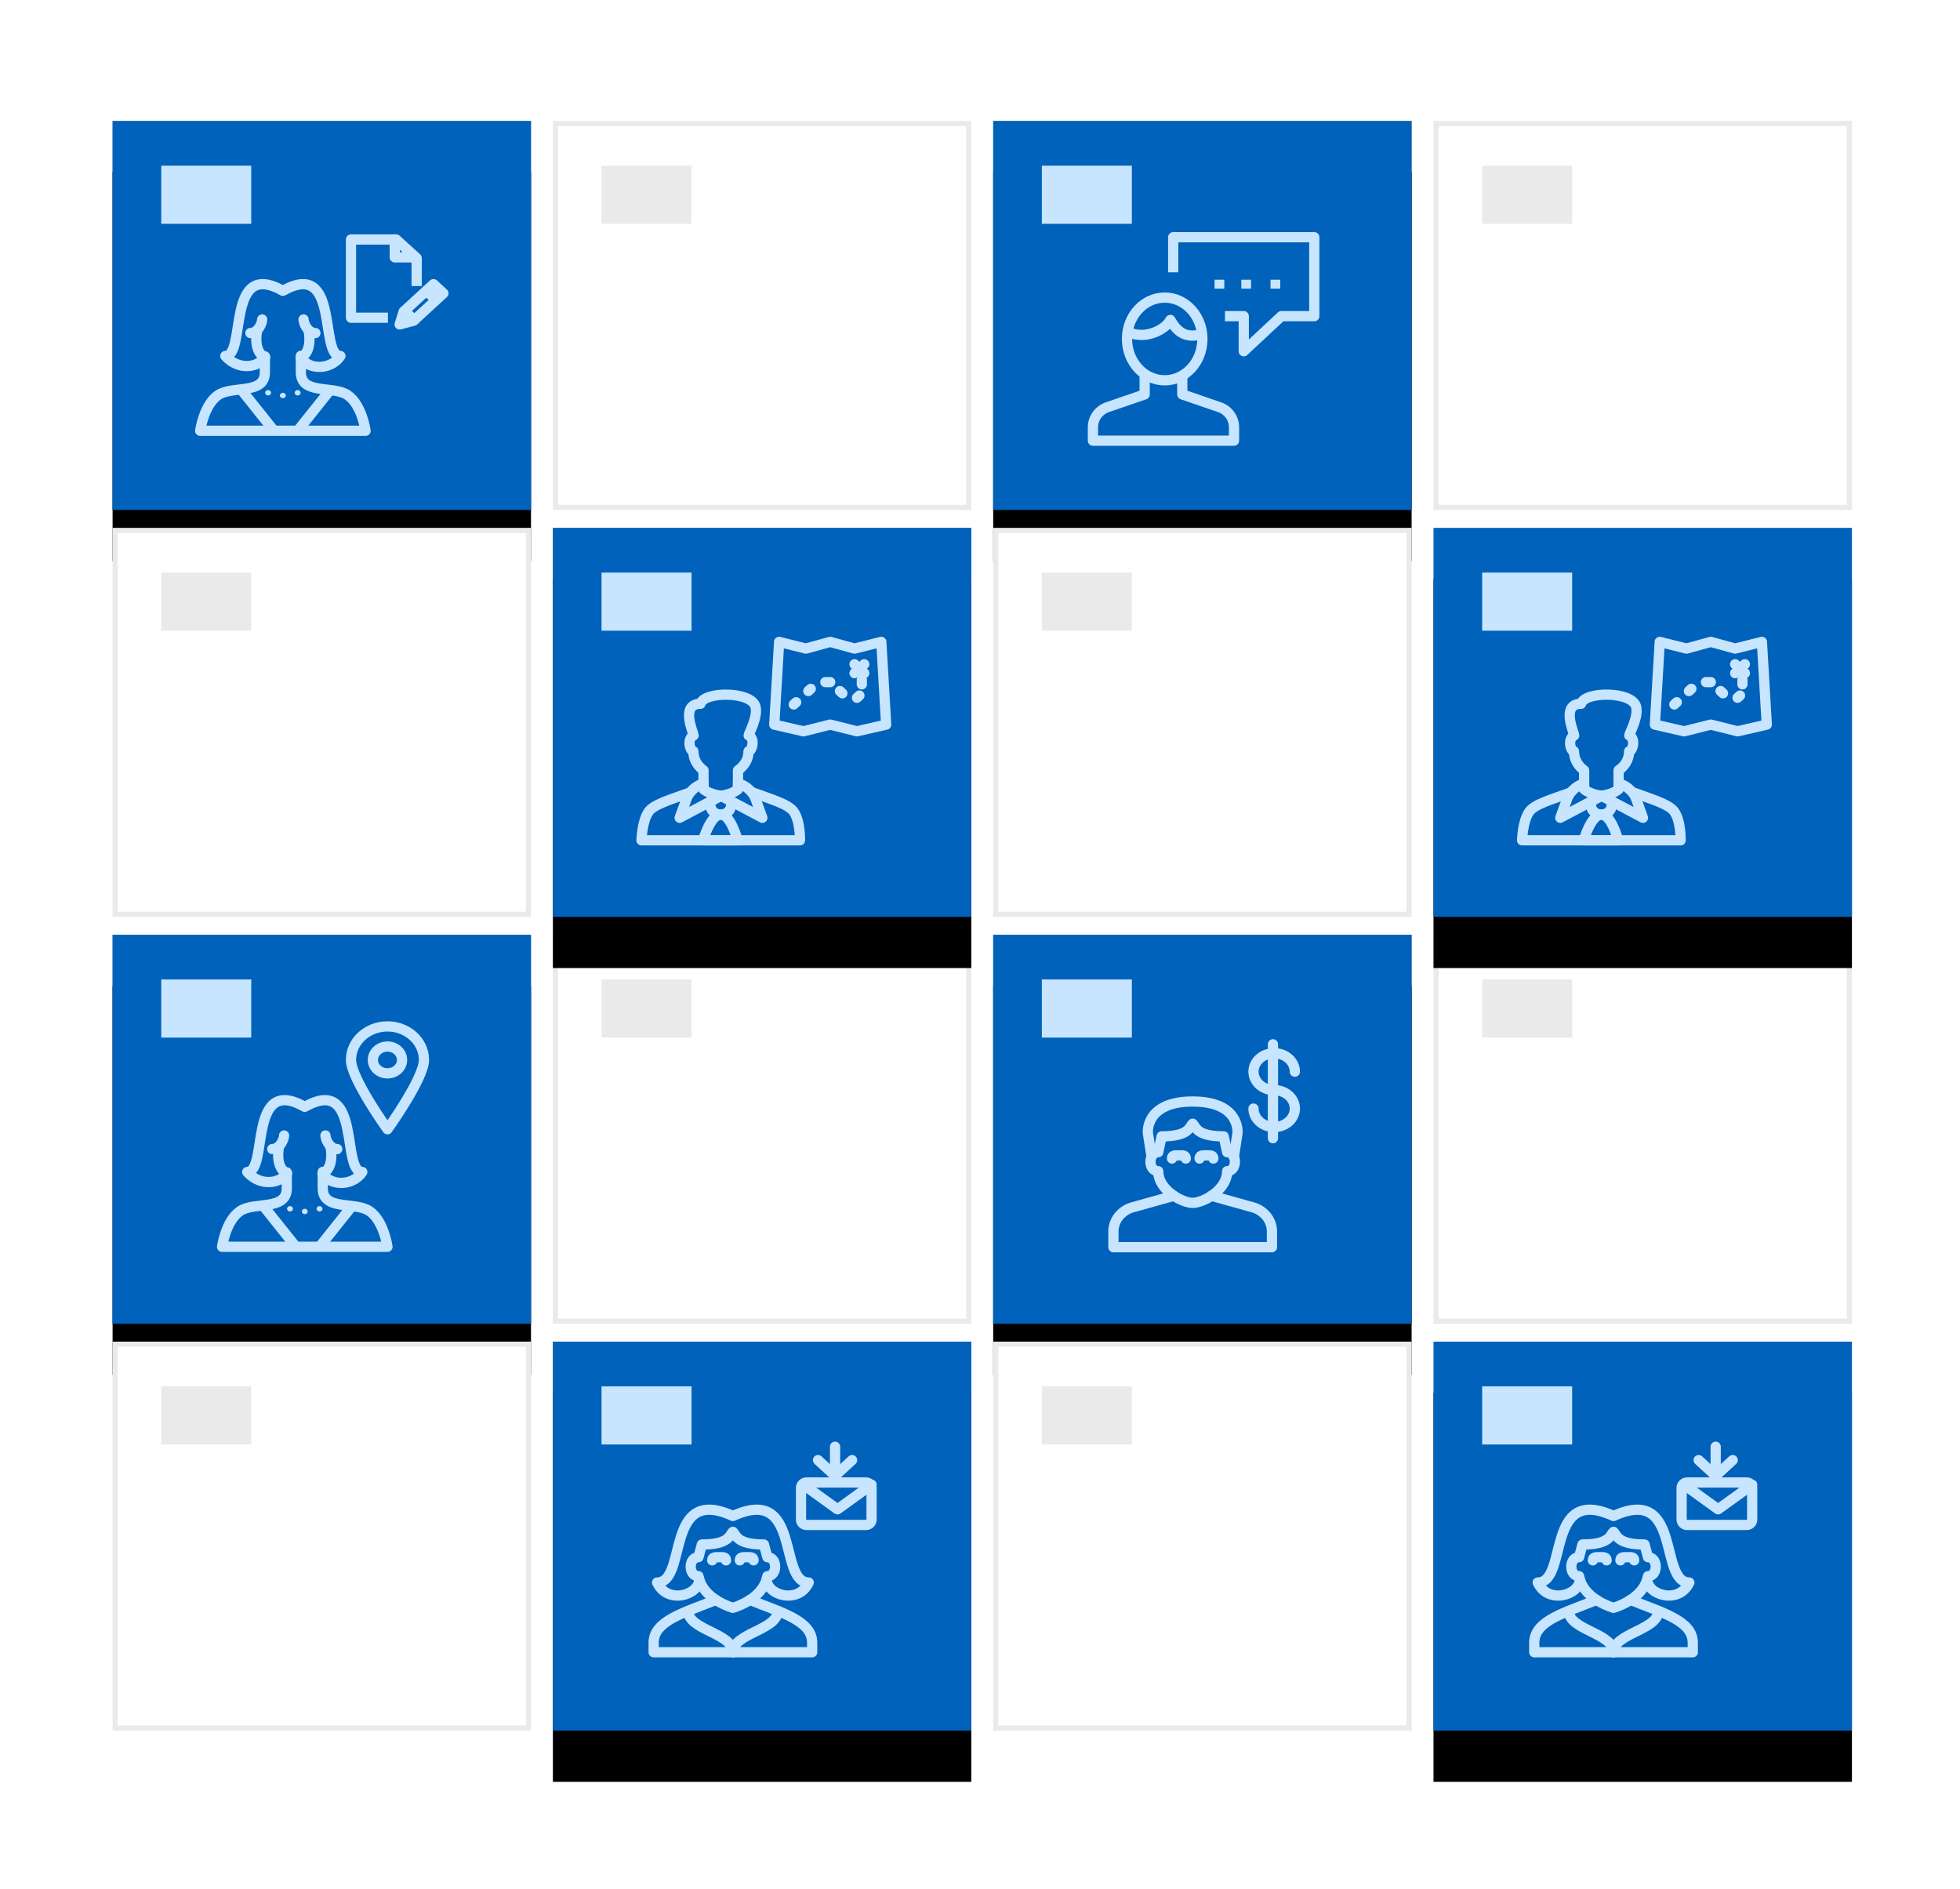 <?xml version="1.0" encoding="UTF-8"?>
<svg width="383px" height="369px" viewBox="0 0 383 369" version="1.1" xmlns="http://www.w3.org/2000/svg" xmlns:xlink="http://www.w3.org/1999/xlink">
    <!-- Generator: Sketch 64 (93537) - https://sketch.com -->
    <title>Group 45</title>
    <desc>Created with Sketch.</desc>
    <defs>
        <rect id="path-1" x="0" y="-2.48282709e-14" width="81.761" height="76"></rect>
        <filter x="-39.1%" y="-28.9%" width="178.3%" height="184.2%" filterUnits="objectBoundingBox" id="filter-2">
            <feMorphology radius="1.5" operator="dilate" in="SourceAlpha" result="shadowSpreadOuter1"></feMorphology>
            <feOffset dx="0" dy="10" in="shadowSpreadOuter1" result="shadowOffsetOuter1"></feOffset>
            <feGaussianBlur stdDeviation="7.5" in="shadowOffsetOuter1" result="shadowBlurOuter1"></feGaussianBlur>
            <feColorMatrix values="0 0 0 0 0   0 0 0 0 0   0 0 0 0 0  0 0 0 0.2 0" type="matrix" in="shadowBlurOuter1"></feColorMatrix>
        </filter>
        <rect id="path-3" x="0" y="-2.48282709e-14" width="81.761" height="76"></rect>
        <filter x="-39.1%" y="-28.9%" width="178.3%" height="184.2%" filterUnits="objectBoundingBox" id="filter-4">
            <feMorphology radius="1.5" operator="dilate" in="SourceAlpha" result="shadowSpreadOuter1"></feMorphology>
            <feOffset dx="0" dy="10" in="shadowSpreadOuter1" result="shadowOffsetOuter1"></feOffset>
            <feGaussianBlur stdDeviation="7.5" in="shadowOffsetOuter1" result="shadowBlurOuter1"></feGaussianBlur>
            <feColorMatrix values="0 0 0 0 0   0 0 0 0 0   0 0 0 0 0  0 0 0 0.2 0" type="matrix" in="shadowBlurOuter1"></feColorMatrix>
        </filter>
        <rect id="path-5" x="0" y="-2.48282709e-14" width="81.761" height="76"></rect>
        <filter x="-39.1%" y="-28.9%" width="178.3%" height="184.2%" filterUnits="objectBoundingBox" id="filter-6">
            <feMorphology radius="1.5" operator="dilate" in="SourceAlpha" result="shadowSpreadOuter1"></feMorphology>
            <feOffset dx="0" dy="10" in="shadowSpreadOuter1" result="shadowOffsetOuter1"></feOffset>
            <feGaussianBlur stdDeviation="7.5" in="shadowOffsetOuter1" result="shadowBlurOuter1"></feGaussianBlur>
            <feColorMatrix values="0 0 0 0 0   0 0 0 0 0   0 0 0 0 0  0 0 0 0.2 0" type="matrix" in="shadowBlurOuter1"></feColorMatrix>
        </filter>
        <rect id="path-7" x="0" y="-2.48282709e-14" width="81.761" height="76"></rect>
        <filter x="-39.1%" y="-28.9%" width="178.3%" height="184.2%" filterUnits="objectBoundingBox" id="filter-8">
            <feMorphology radius="1.5" operator="dilate" in="SourceAlpha" result="shadowSpreadOuter1"></feMorphology>
            <feOffset dx="0" dy="10" in="shadowSpreadOuter1" result="shadowOffsetOuter1"></feOffset>
            <feGaussianBlur stdDeviation="7.5" in="shadowOffsetOuter1" result="shadowBlurOuter1"></feGaussianBlur>
            <feColorMatrix values="0 0 0 0 0   0 0 0 0 0   0 0 0 0 0  0 0 0 0.2 0" type="matrix" in="shadowBlurOuter1"></feColorMatrix>
        </filter>
        <rect id="path-9" x="0" y="-2.48282709e-14" width="81.761" height="76"></rect>
        <filter x="-39.1%" y="-28.9%" width="178.3%" height="184.2%" filterUnits="objectBoundingBox" id="filter-10">
            <feMorphology radius="1.5" operator="dilate" in="SourceAlpha" result="shadowSpreadOuter1"></feMorphology>
            <feOffset dx="0" dy="10" in="shadowSpreadOuter1" result="shadowOffsetOuter1"></feOffset>
            <feGaussianBlur stdDeviation="7.5" in="shadowOffsetOuter1" result="shadowBlurOuter1"></feGaussianBlur>
            <feColorMatrix values="0 0 0 0 0   0 0 0 0 0   0 0 0 0 0  0 0 0 0.2 0" type="matrix" in="shadowBlurOuter1"></feColorMatrix>
        </filter>
        <rect id="path-11" x="0" y="-2.48282709e-14" width="81.761" height="76"></rect>
        <filter x="-39.1%" y="-28.9%" width="178.3%" height="184.2%" filterUnits="objectBoundingBox" id="filter-12">
            <feMorphology radius="1.5" operator="dilate" in="SourceAlpha" result="shadowSpreadOuter1"></feMorphology>
            <feOffset dx="0" dy="10" in="shadowSpreadOuter1" result="shadowOffsetOuter1"></feOffset>
            <feGaussianBlur stdDeviation="7.5" in="shadowOffsetOuter1" result="shadowBlurOuter1"></feGaussianBlur>
            <feColorMatrix values="0 0 0 0 0   0 0 0 0 0   0 0 0 0 0  0 0 0 0.2 0" type="matrix" in="shadowBlurOuter1"></feColorMatrix>
        </filter>
        <rect id="path-13" x="0" y="-2.48282709e-14" width="81.761" height="76"></rect>
        <filter x="-39.1%" y="-28.9%" width="178.3%" height="184.2%" filterUnits="objectBoundingBox" id="filter-14">
            <feMorphology radius="1.5" operator="dilate" in="SourceAlpha" result="shadowSpreadOuter1"></feMorphology>
            <feOffset dx="0" dy="10" in="shadowSpreadOuter1" result="shadowOffsetOuter1"></feOffset>
            <feGaussianBlur stdDeviation="7.5" in="shadowOffsetOuter1" result="shadowBlurOuter1"></feGaussianBlur>
            <feColorMatrix values="0 0 0 0 0   0 0 0 0 0   0 0 0 0 0  0 0 0 0.2 0" type="matrix" in="shadowBlurOuter1"></feColorMatrix>
        </filter>
        <rect id="path-15" x="0" y="-2.48282709e-14" width="81.761" height="76"></rect>
        <filter x="-39.1%" y="-28.9%" width="178.3%" height="184.2%" filterUnits="objectBoundingBox" id="filter-16">
            <feMorphology radius="1.5" operator="dilate" in="SourceAlpha" result="shadowSpreadOuter1"></feMorphology>
            <feOffset dx="0" dy="10" in="shadowSpreadOuter1" result="shadowOffsetOuter1"></feOffset>
            <feGaussianBlur stdDeviation="7.5" in="shadowOffsetOuter1" result="shadowBlurOuter1"></feGaussianBlur>
            <feColorMatrix values="0 0 0 0 0   0 0 0 0 0   0 0 0 0 0  0 0 0 0.2 0" type="matrix" in="shadowBlurOuter1"></feColorMatrix>
        </filter>
    </defs>
    <g id="Planfu" stroke="none" stroke-width="1" fill="none" fill-rule="evenodd">
        <g id="Desktop-HD-Copy-8" transform="translate(-306, -893)">
            <g id="Group-10-Copy-5" transform="translate(262, 893)">
                <g id="planfu-home-copy">
                    <g id="Group-45" transform="translate(44, -1)">
                        <rect id="Rectangle" fill="#FFFFFF" x="0" y="0" width="383" height="370"></rect>
                        <g id="Group-37" transform="translate(22, 24)">
                            <rect id="Rectangle" stroke="#979797" fill="#FFFFFF" x="0.5" y="1.135" width="80.761" height="75"></rect>
                            <g id="Group-46" transform="translate(0, 0.635)">
                                <g id="Rectangle-Copy">
                                    <use fill="black" fill-opacity="1" filter="url(#filter-2)" xlink:href="#path-1"></use>
                                    <use fill="#0062BA" fill-rule="evenodd" xlink:href="#path-1"></use>
                                </g>
                                <g id="Group-61" transform="translate(9.507, 8.736)">
                                    <g id="Group" transform="translate(7.606, 14.414)">
                                        <g id="Group-43">
                                            <polyline id="Stroke-8480" stroke="#C7E5FF" stroke-width="2" stroke-linejoin="round" points="36.692 15.287 29.472 15.287 29.472 0 38.296 0 42.307 3.64 42.307 9.1"></polyline>
                                            <polyline id="Stroke-8481" stroke="#C7E5FF" stroke-width="2" stroke-linecap="round" stroke-linejoin="round" points="38.028 0 38.028 3.494 41.831 3.494"></polyline>
                                            <polygon id="Stroke-8482" stroke="#C7E5FF" stroke-width="2" stroke-linecap="round" stroke-linejoin="round" points="41.701 15.883 38.979 16.598 39.757 14.097 45.591 8.736 47.536 10.522"></polygon>
                                            <line x1="44.208" y1="10.046" x2="46.11" y2="11.793" id="Stroke-8483" stroke="#C7E5FF" stroke-width="2" stroke-linejoin="round"></line>
                                            <line x1="39.93" y1="13.977" x2="41.831" y2="15.724" id="Stroke-8484" stroke="#C7E5FF" stroke-width="2" stroke-linecap="round" stroke-linejoin="round"></line>
                                            <g id="Group" transform="translate(0, 8.736)">
                                                <path d="M16.162,28.641 L0,28.641 C0,28.641 0.703,23.575 3.514,21.666 C6.324,19.757 12.649,21.666 12.649,17.211 L12.649,14.101 C11.946,16.01 7.73,17.211 4.919,14.028 C9.135,14.028 4.919,-5.066 16.162,1.299 C27.405,-5.066 23.189,14.028 27.405,14.028 C25.297,17.184 20.378,16.548 19.676,14.002 L19.676,17.211 C19.676,21.666 26,19.757 28.811,21.666 C31.622,23.575 32.324,28.641 32.324,28.641 L16.162,28.641" id="Stroke-1279" stroke="#C7E5FF" stroke-width="2" stroke-linejoin="round"></path>
                                                <line x1="8.081" y1="20.685" x2="14.43" y2="28.641" id="Stroke-1280" stroke="#C7E5FF" stroke-width="2" stroke-linejoin="round"></line>
                                                <line x1="25.398" y1="20.685" x2="19.048" y2="28.641" id="Stroke-1281" stroke="#C7E5FF" stroke-width="2" stroke-linejoin="round"></line>
                                                <path d="M13.276,20.685 C12.957,20.685 12.699,20.922 12.699,21.215 C12.699,21.508 12.957,21.746 13.276,21.746 C13.595,21.746 13.853,21.508 13.853,21.215 C13.853,20.922 13.595,20.685 13.276,20.685" id="Fill-1282" fill="#C7E5FF"></path>
                                                <path d="M16.162,21.215 C15.843,21.215 15.585,21.453 15.585,21.746 C15.585,22.038 15.843,22.276 16.162,22.276 C16.481,22.276 16.739,22.038 16.739,21.746 C16.739,21.453 16.481,21.215 16.162,21.215" id="Fill-1283" fill="#C7E5FF"></path>
                                                <path d="M19.048,20.685 C18.73,20.685 18.471,20.922 18.471,21.215 C18.471,21.508 18.73,21.746 19.048,21.746 C19.367,21.746 19.625,21.508 19.625,21.215 C19.625,20.922 19.367,20.685 19.048,20.685" id="Fill-1284" fill="#C7E5FF"></path>
                                                <path d="M12.699,14.32 C12.699,14.32 10.342,13.538 11.127,9.016" id="Stroke-1285" stroke="#C7E5FF" stroke-width="2" stroke-linecap="round" stroke-linejoin="round"></path>
                                                <path d="M12.122,6.895 C12.122,7.558 11.352,9.547 9.813,9.547" id="Stroke-1286" stroke="#C7E5FF" stroke-width="2" stroke-linecap="round" stroke-linejoin="round"></path>
                                                <path d="M19.625,14.32 C19.625,14.32 21.982,13.623 21.197,9.016" id="Stroke-1287" stroke="#C7E5FF" stroke-width="2" stroke-linecap="round" stroke-linejoin="round"></path>
                                                <path d="M20.203,6.895 C20.203,7.558 20.972,9.547 22.512,9.547" id="Stroke-1288" stroke="#C7E5FF" stroke-width="2" stroke-linecap="round" stroke-linejoin="round"></path>
                                            </g>
                                        </g>
                                    </g>
                                    <rect id="Rectangle" fill="#C7E5FF" x="0" y="0" width="17.588" height="11.356"></rect>
                                </g>
                            </g>
                            <g id="Group-60" transform="translate(86.039, 0.635)">
                                <rect id="Rectangle-Copy" stroke="#EAEAEA" fill="#FFFFFF" x="0.5" y="0.5" width="80.761" height="75"></rect>
                                <rect id="Rectangle" fill="#EAEAEA" x="9.507" y="8.736" width="17.588" height="11.356"></rect>
                            </g>
                            <g id="Group-60-Copy" transform="translate(258.118, 0.635)">
                                <rect id="Rectangle-Copy" stroke="#EAEAEA" fill="#FFFFFF" x="0.5" y="0.5" width="80.761" height="75"></rect>
                                <rect id="Rectangle" fill="#EAEAEA" x="9.507" y="8.736" width="17.588" height="11.356"></rect>
                            </g>
                            <rect id="Rectangle-Copy-2" stroke="#979797" fill="#FFFFFF" x="172.579" y="1.135" width="80.761" height="75"></rect>
                            <g id="Group-35" transform="translate(172.079, 0.635)">
                                <g id="Rectangle-Copy">
                                    <use fill="black" fill-opacity="1" filter="url(#filter-4)" xlink:href="#path-3"></use>
                                    <use fill="#0062BA" fill-rule="evenodd" xlink:href="#path-3"></use>
                                </g>
                                <g id="Group-62" transform="translate(9.507, 8.736)">
                                    <g id="Group" transform="translate(9.982, 13.977)">
                                        <polyline id="Stroke-1023" stroke="#C7E5FF" stroke-width="2" stroke-linejoin="round" points="25.796 15.422 29.472 15.422 29.472 22.276 36.824 15.422 43.257 15.422 43.257 0 15.687 0 15.687 6.854"></polyline>
                                        <path d="M10.109,26.864 L10.109,30.709 L2.866,33.195 C1.13,33.788 0,35.362 0,37.126 L0,39.747 L27.571,39.747 L27.571,37.126 C27.571,35.362 26.44,33.788 24.705,33.195 L17.461,30.709 L17.461,26.644" id="Stroke-1024" stroke="#C7E5FF" stroke-width="2" stroke-linejoin="round"></path>
                                        <path d="M21.391,19.873 C21.391,24.334 18.093,27.954 14.024,27.954 C9.955,27.954 6.655,24.334 6.655,19.873 C6.655,15.41 9.955,11.793 14.024,11.793 C18.093,11.793 21.391,15.41 21.391,19.873 L21.391,19.873 Z" id="Stroke-1025" stroke="#C7E5FF" stroke-width="2" stroke-linejoin="round"></path>
                                        <path d="M21.391,19.025 C21.14,19.058 20.939,19.04 20.687,19.09 C18.153,19.586 16.527,18.65 15.133,16.161 C14.295,17.797 11.683,19.09 9.533,19.09 C8.477,19.09 7.565,18.867 6.655,18.383" id="Stroke-1026" stroke="#C7E5FF" stroke-width="2" stroke-linejoin="round"></path>
                                        <polygon id="Fill-1027" fill="#C7E5FF" points="36.602 8.299 34.701 8.299 34.701 10.046 36.602 10.046"></polygon>
                                        <polygon id="Fill-1028" fill="#C7E5FF" points="30.898 8.299 28.997 8.299 28.997 10.046 30.898 10.046"></polygon>
                                        <polygon id="Fill-1029" fill="#C7E5FF" points="25.669 8.299 23.768 8.299 23.768 10.046 25.669 10.046"></polygon>
                                    </g>
                                    <rect id="Rectangle" fill="#C7E5FF" x="0" y="0" width="17.588" height="11.356"></rect>
                                </g>
                            </g>
                            <rect id="Rectangle" stroke="#979797" fill="#FFFFFF" x="0.5" y="160.125" width="80.761" height="75"></rect>
                            <g id="Group-50" transform="translate(0, 159.625)">
                                <g id="Rectangle-Copy">
                                    <use fill="black" fill-opacity="1" filter="url(#filter-6)" xlink:href="#path-5"></use>
                                    <use fill="#0062BA" fill-rule="evenodd" xlink:href="#path-5"></use>
                                </g>
                                <g id="Group-49" transform="translate(9.507, 8.736)">
                                    <g id="Group-42" transform="translate(11.884, 9.172)">
                                        <g id="Stroke-6482-+-Stroke-6483" transform="translate(25.194, 0)" stroke="#C7E5FF" stroke-linecap="round" stroke-linejoin="round" stroke-width="2">
                                            <path d="M14.261,6.552 C14.261,10.172 7.13,20.092 7.13,20.092 C7.13,20.092 0,10.172 0,6.552 C0,2.933 3.192,0 7.13,0 C11.068,0 14.261,2.933 14.261,6.552 L14.261,6.552 Z" id="Stroke-6482"></path>
                                            <path d="M9.982,6.552 C9.982,7.999 8.705,9.172 7.13,9.172 C5.555,9.172 4.278,7.999 4.278,6.552 C4.278,5.105 5.555,3.931 7.13,3.931 C8.705,3.931 9.982,5.105 9.982,6.552 L9.982,6.552 Z" id="Stroke-6483"></path>
                                        </g>
                                        <g id="Group" transform="translate(0, 14.414)">
                                            <path d="M16.162,28.641 L0,28.641 C0,28.641 0.703,23.575 3.514,21.666 C6.324,19.757 12.649,21.666 12.649,17.211 L12.649,14.101 C11.946,16.01 7.73,17.211 4.919,14.028 C9.135,14.028 4.919,-5.066 16.162,1.299 C27.405,-5.066 23.189,14.028 27.405,14.028 C25.297,17.184 20.378,16.548 19.676,14.002 L19.676,17.211 C19.676,21.666 26,19.757 28.811,21.666 C31.622,23.575 32.324,28.641 32.324,28.641 L16.162,28.641" id="Stroke-1279" stroke="#C7E5FF" stroke-width="2" stroke-linejoin="round"></path>
                                            <line x1="8.081" y1="20.685" x2="14.43" y2="28.641" id="Stroke-1280" stroke="#C7E5FF" stroke-width="2" stroke-linejoin="round"></line>
                                            <line x1="25.398" y1="20.685" x2="19.048" y2="28.641" id="Stroke-1281" stroke="#C7E5FF" stroke-width="2" stroke-linejoin="round"></line>
                                            <path d="M13.276,20.685 C12.957,20.685 12.699,20.922 12.699,21.215 C12.699,21.508 12.957,21.746 13.276,21.746 C13.595,21.746 13.853,21.508 13.853,21.215 C13.853,20.922 13.595,20.685 13.276,20.685" id="Fill-1282" fill="#C7E5FF"></path>
                                            <path d="M16.162,21.215 C15.843,21.215 15.585,21.453 15.585,21.746 C15.585,22.038 15.843,22.276 16.162,22.276 C16.481,22.276 16.739,22.038 16.739,21.746 C16.739,21.453 16.481,21.215 16.162,21.215" id="Fill-1283" fill="#C7E5FF"></path>
                                            <path d="M19.048,20.685 C18.73,20.685 18.471,20.922 18.471,21.215 C18.471,21.508 18.73,21.746 19.048,21.746 C19.367,21.746 19.625,21.508 19.625,21.215 C19.625,20.922 19.367,20.685 19.048,20.685" id="Fill-1284" fill="#C7E5FF"></path>
                                            <path d="M12.699,14.32 C12.699,14.32 10.342,13.538 11.127,9.016" id="Stroke-1285" stroke="#C7E5FF" stroke-width="2" stroke-linecap="round" stroke-linejoin="round"></path>
                                            <path d="M12.122,6.895 C12.122,7.558 11.352,9.547 9.813,9.547" id="Stroke-1286" stroke="#C7E5FF" stroke-width="2" stroke-linecap="round" stroke-linejoin="round"></path>
                                            <path d="M19.625,14.32 C19.625,14.32 21.982,13.623 21.197,9.016" id="Stroke-1287" stroke="#C7E5FF" stroke-width="2" stroke-linecap="round" stroke-linejoin="round"></path>
                                            <path d="M20.203,6.895 C20.203,7.558 20.972,9.547 22.512,9.547" id="Stroke-1288" stroke="#C7E5FF" stroke-width="2" stroke-linecap="round" stroke-linejoin="round"></path>
                                        </g>
                                    </g>
                                    <rect id="Rectangle" fill="#C7E5FF" x="0" y="0" width="17.588" height="11.356"></rect>
                                </g>
                            </g>
                            <g id="Group-58" transform="translate(86.039, 159.625)">
                                <rect id="Rectangle-Copy" stroke="#EAEAEA" fill="#FFFFFF" x="0.5" y="0.5" width="80.761" height="75"></rect>
                                <rect id="Rectangle" fill="#EAEAEA" x="9.507" y="8.736" width="17.588" height="11.356"></rect>
                            </g>
                            <g id="Group-58-Copy" transform="translate(258.118, 159.625)">
                                <rect id="Rectangle-Copy" stroke="#EAEAEA" fill="#FFFFFF" x="0.5" y="0.5" width="80.761" height="75"></rect>
                                <rect id="Rectangle" fill="#EAEAEA" x="9.507" y="8.736" width="17.588" height="11.356"></rect>
                            </g>
                            <rect id="Rectangle-Copy-2" stroke="#979797" fill="#FFFFFF" x="172.579" y="160.125" width="80.761" height="75"></rect>
                            <g id="Group-52" transform="translate(172.079, 159.625)">
                                <g id="Rectangle-Copy">
                                    <use fill="black" fill-opacity="1" filter="url(#filter-8)" xlink:href="#path-7"></use>
                                    <use fill="#0062BA" fill-rule="evenodd" xlink:href="#path-7"></use>
                                </g>
                                <g id="Group-51" transform="translate(9.507, 8.736)">
                                    <g id="Group-39" transform="translate(13.31, 12.667)" stroke="#C7E5FF" stroke-linecap="round" stroke-linejoin="round" stroke-width="2">
                                        <g id="Stroke-4568-+-Stroke-4569" transform="translate(28.046, 0)">
                                            <line x1="3.803" y1="0" x2="3.803" y2="18.345" id="Stroke-4568"></line>
                                            <path d="M0,12.558 C0,14.548 1.809,16.161 4.041,16.161 C6.272,16.161 8.081,14.548 8.081,12.558 C8.081,10.568 6.272,8.954 4.041,8.954 C1.809,8.954 0,7.341 0,5.351 C0,3.361 1.809,1.747 4.041,1.747 C6.272,1.747 8.081,3.361 8.081,5.351" id="Stroke-4569"></path>
                                        </g>
                                        <g id="Group" transform="translate(0, 10.483)">
                                            <path d="M16.163,20.497 C18.184,20.497 22.898,18.022 22.898,14.309 C24.918,14.309 24.918,10.597 22.898,10.597 L22.224,7.503 C16.837,7.503 16.837,5.646 16.163,5.028 C15.49,5.646 15.49,7.503 10.103,7.503 L9.429,10.597 C7.409,10.597 7.409,14.309 9.429,14.309 C9.429,18.022 14.143,20.497 16.163,20.497 L16.163,20.497 Z" id="Stroke-1541"></path>
                                            <path d="M24.212,11.487 L24.918,6.884 C24.918,6.884 25.591,0.696 16.164,0.696 C6.736,0.696 7.409,6.884 7.409,6.884 L8.127,11.458" id="Stroke-1542"></path>
                                            <path d="M12.486,19.114 L4.17,21.433 C2.068,22.156 0.675,24.002 0.675,26.066 L0.675,29.16 L31.653,29.16 L31.653,26.066 C31.653,24.002 30.259,22.156 28.156,21.433 L19.841,19.114" id="Stroke-1543"></path>
                                            <path d="M12.123,11.834 C12.123,11.151 12.725,11.215 13.47,11.215 C14.215,11.215 14.817,11.151 14.817,11.834" id="Stroke-1544"></path>
                                            <path d="M17.51,11.834 C17.51,11.151 18.112,11.215 18.857,11.215 C19.602,11.215 20.204,11.151 20.204,11.834" id="Stroke-1545"></path>
                                        </g>
                                    </g>
                                    <rect id="Rectangle" fill="#C7E5FF" x="0" y="0" width="17.588" height="11.356"></rect>
                                </g>
                            </g>
                            <g id="Group-57" transform="translate(0, 80.13)">
                                <rect id="Rectangle" stroke="#EAEAEA" fill="#FFFFFF" x="0.5" y="0.5" width="80.761" height="75"></rect>
                                <rect id="Rectangle" fill="#EAEAEA" x="9.507" y="8.736" width="17.588" height="11.356"></rect>
                            </g>
                            <rect id="Rectangle-Copy" stroke="#979797" fill="#FFFFFF" x="86.539" y="80.63" width="80.761" height="75"></rect>
                            <g id="Group-48" transform="translate(86.039, 80.13)">
                                <g id="Rectangle-Copy">
                                    <use fill="black" fill-opacity="1" filter="url(#filter-10)" xlink:href="#path-9"></use>
                                    <use fill="#0062BA" fill-rule="evenodd" xlink:href="#path-9"></use>
                                </g>
                                <g id="Group-47" transform="translate(9.507, 8.736)">
                                    <g id="Group-40" transform="translate(7.606, 13.54)" stroke="#C7E5FF" stroke-linejoin="round" stroke-width="2">
                                        <g id="Group" transform="translate(26.145, 0)" stroke-linecap="round">
                                            <polygon id="Stroke-8218" points="0 16.161 5.704 17.471 10.933 16.161 16.162 17.471 21.866 16.161 20.916 0 15.687 1.31 10.933 0 6.18 1.31 0.951 0"></polygon>
                                            <line x1="15.687" y1="4.368" x2="17.588" y2="6.115" id="Stroke-8219"></line>
                                            <line x1="15.687" y1="6.115" x2="17.588" y2="4.368" id="Stroke-8220"></line>
                                            <line x1="3.803" y1="12.23" x2="4.278" y2="11.793" id="Stroke-8221"></line>
                                            <line x1="6.655" y1="9.609" x2="7.13" y2="9.172" id="Stroke-8222"></line>
                                            <line x1="17.113" y1="7.425" x2="17.113" y2="8.299" id="Stroke-8223"></line>
                                            <line x1="12.835" y1="9.609" x2="13.31" y2="10.046" id="Stroke-8224"></line>
                                            <line x1="9.982" y1="7.862" x2="10.933" y2="7.862" id="Stroke-8225"></line>
                                            <line x1="16.162" y1="10.92" x2="16.637" y2="10.483" id="Stroke-8226"></line>
                                        </g>
                                        <g id="Group" transform="translate(0, 10.046)">
                                            <path d="M15.687,28.723 L0.199,28.723 C0.199,28.723 0.282,24.941 1.629,23.085 C2.685,21.628 6.343,20.61 9.71,19.372" id="Stroke-1289"></path>
                                            <path d="M15.687,28.723 L31.176,28.723 C31.176,28.723 31.26,24.941 29.913,23.085 C28.856,21.628 25.282,20.61 21.915,19.372" id="Stroke-1290"></path>
                                            <path d="M15.687,23.704 C13.667,23.704 12.235,28.723 12.235,28.723 L18.971,28.723 C18.971,28.723 17.708,23.704 15.687,23.704 L15.687,23.704 Z" id="Stroke-1291"></path>
                                            <path d="M15.813,19.991 C14.831,19.991 12.994,19.372 12.321,18.754 L12.321,17.516 L11.486,17.943 C10.486,18.387 9.401,19.545 9.051,20.512 L7.658,24.323 L15.813,19.991 L15.813,19.991 Z" id="Stroke-1292"></path>
                                            <path d="M15.645,19.991 C16.627,19.991 18.382,19.372 19.055,18.754 L19.055,17.516 L19.972,17.943 C20.971,18.387 22.097,19.545 22.449,20.512 L23.82,24.323 L15.645,19.991 L15.645,19.991 Z" id="Stroke-1293"></path>
                                            <path d="M13.667,21.13 L13.667,21.848 C13.667,22.872 14.571,23.704 15.687,23.704 C16.803,23.704 17.708,22.872 17.708,21.848 L17.708,21.083" id="Stroke-1294"></path>
                                            <path d="M19.055,18.754 L19.055,15.041 C19.055,15.041 21.117,13.803 21.117,11.328 C21.79,11.328 22.484,8.853 21.137,8.235 C21.137,7.866 22.951,4.766 22.494,2.666 C21.821,-0.428 12.398,-0.428 11.725,2.047 C7.684,2.047 10.381,7.731 10.381,8.235 C9.034,8.853 9.667,11.328 10.34,11.328 C10.34,13.803 12.32,15.041 12.32,15.041 L12.32,18.754" id="Stroke-1295"></path>
                                        </g>
                                    </g>
                                    <rect id="Rectangle" fill="#C7E5FF" x="0" y="0" width="17.588" height="11.356"></rect>
                                </g>
                            </g>
                            <g id="Group-48-Copy" transform="translate(258.118, 80.13)">
                                <g id="Rectangle-Copy">
                                    <use fill="black" fill-opacity="1" filter="url(#filter-12)" xlink:href="#path-11"></use>
                                    <use fill="#0062BA" fill-rule="evenodd" xlink:href="#path-11"></use>
                                </g>
                                <g id="Group-47" transform="translate(9.507, 8.736)">
                                    <g id="Group-40" transform="translate(7.606, 13.54)" stroke="#C7E5FF" stroke-linejoin="round" stroke-width="2">
                                        <g id="Group" transform="translate(26.145, 0)" stroke-linecap="round">
                                            <polygon id="Stroke-8218" points="0 16.161 5.704 17.471 10.933 16.161 16.162 17.471 21.866 16.161 20.916 0 15.687 1.31 10.933 0 6.18 1.31 0.951 0"></polygon>
                                            <line x1="15.687" y1="4.368" x2="17.588" y2="6.115" id="Stroke-8219"></line>
                                            <line x1="15.687" y1="6.115" x2="17.588" y2="4.368" id="Stroke-8220"></line>
                                            <line x1="3.803" y1="12.23" x2="4.278" y2="11.793" id="Stroke-8221"></line>
                                            <line x1="6.655" y1="9.609" x2="7.13" y2="9.172" id="Stroke-8222"></line>
                                            <line x1="17.113" y1="7.425" x2="17.113" y2="8.299" id="Stroke-8223"></line>
                                            <line x1="12.835" y1="9.609" x2="13.31" y2="10.046" id="Stroke-8224"></line>
                                            <line x1="9.982" y1="7.862" x2="10.933" y2="7.862" id="Stroke-8225"></line>
                                            <line x1="16.162" y1="10.92" x2="16.637" y2="10.483" id="Stroke-8226"></line>
                                        </g>
                                        <g id="Group" transform="translate(0, 10.046)">
                                            <path d="M15.687,28.723 L0.199,28.723 C0.199,28.723 0.282,24.941 1.629,23.085 C2.685,21.628 6.343,20.61 9.71,19.372" id="Stroke-1289"></path>
                                            <path d="M15.687,28.723 L31.176,28.723 C31.176,28.723 31.26,24.941 29.913,23.085 C28.856,21.628 25.282,20.61 21.915,19.372" id="Stroke-1290"></path>
                                            <path d="M15.687,23.704 C13.667,23.704 12.235,28.723 12.235,28.723 L18.971,28.723 C18.971,28.723 17.708,23.704 15.687,23.704 L15.687,23.704 Z" id="Stroke-1291"></path>
                                            <path d="M15.813,19.991 C14.831,19.991 12.994,19.372 12.321,18.754 L12.321,17.516 L11.486,17.943 C10.486,18.387 9.401,19.545 9.051,20.512 L7.658,24.323 L15.813,19.991 L15.813,19.991 Z" id="Stroke-1292"></path>
                                            <path d="M15.645,19.991 C16.627,19.991 18.382,19.372 19.055,18.754 L19.055,17.516 L19.972,17.943 C20.971,18.387 22.097,19.545 22.449,20.512 L23.82,24.323 L15.645,19.991 L15.645,19.991 Z" id="Stroke-1293"></path>
                                            <path d="M13.667,21.13 L13.667,21.848 C13.667,22.872 14.571,23.704 15.687,23.704 C16.803,23.704 17.708,22.872 17.708,21.848 L17.708,21.083" id="Stroke-1294"></path>
                                            <path d="M19.055,18.754 L19.055,15.041 C19.055,15.041 21.117,13.803 21.117,11.328 C21.79,11.328 22.484,8.853 21.137,8.235 C21.137,7.866 22.951,4.766 22.494,2.666 C21.821,-0.428 12.398,-0.428 11.725,2.047 C7.684,2.047 10.381,7.731 10.381,8.235 C9.034,8.853 9.667,11.328 10.34,11.328 C10.34,13.803 12.32,15.041 12.32,15.041 L12.32,18.754" id="Stroke-1295"></path>
                                        </g>
                                    </g>
                                    <rect id="Rectangle" fill="#C7E5FF" x="0" y="0" width="17.588" height="11.356"></rect>
                                </g>
                            </g>
                            <g id="Group-59" transform="translate(172.079, 80.13)">
                                <rect id="Rectangle-Copy-2" stroke="#EAEAEA" fill="#FFFFFF" x="0.5" y="0.5" width="80.761" height="75"></rect>
                                <rect id="Rectangle" fill="#EAEAEA" x="9.507" y="8.736" width="17.588" height="11.356"></rect>
                            </g>
                            <g id="Group-56" transform="translate(0, 239.119)">
                                <rect id="Rectangle" stroke="#EAEAEA" fill="#FFFFFF" x="0.5" y="0.5" width="80.761" height="75"></rect>
                                <rect id="Rectangle" fill="#EAEAEA" x="9.507" y="8.736" width="17.588" height="11.356"></rect>
                            </g>
                            <rect id="Rectangle-Copy" stroke="#979797" fill="#FFFFFF" x="86.539" y="239.619" width="80.761" height="75"></rect>
                            <g id="Group-54" transform="translate(86.039, 239.119)">
                                <g id="Rectangle-Copy">
                                    <use fill="black" fill-opacity="1" filter="url(#filter-14)" xlink:href="#path-13"></use>
                                    <use fill="#0062BA" fill-rule="evenodd" xlink:href="#path-13"></use>
                                </g>
                                <g id="Group-53" transform="translate(9.507, 8.736)">
                                    <g id="Group-41" transform="translate(9.982, 11.793)" stroke="#C7E5FF" stroke-linecap="round" stroke-linejoin="round" stroke-width="2">
                                        <g id="Group" transform="translate(28.997, 0)">
                                            <path d="M13.785,14.25 C13.785,14.823 13.298,15.287 12.697,15.287 L1.088,15.287 C0.488,15.287 0,14.823 0,14.25 L0,8.026 C0,7.453 0.488,6.989 1.088,6.989 L12.697,6.989 C13.298,6.989 13.785,7.453 13.785,8.026 L13.785,14.25 L13.785,14.25 Z" id="Stroke-570"></path>
                                            <polyline id="Stroke-571" points="13.785 7.425 7.13 12.23 0.475 7.425"></polyline>
                                            <line x1="6.655" y1="5.678" x2="6.655" y2="0" id="Stroke-572"></line>
                                            <polyline id="Stroke-573" points="9.982 2.621 6.655 5.678 3.327 2.621"></polyline>
                                        </g>
                                        <g id="Group" transform="translate(0, 12.23)">
                                            <path d="M22.287,13.683 C22.287,16.777 28.484,18.633 30.504,14.301 C24.443,14.301 29.157,-4.881 15.689,1.307 C2.22,-4.881 6.934,14.301 0.873,14.301 C2.894,18.633 9.103,16.777 9.103,13.683" id="Stroke-1546"></path>
                                            <path d="M15.688,19.252 C17.708,18.633 21.749,16.777 22.422,13.064 C24.443,13.064 24.443,9.351 22.422,9.351 L21.749,6.876 C16.362,6.876 16.362,5.02 15.688,4.401 C15.015,5.02 15.015,6.876 9.627,6.876 L8.954,9.351 C6.934,9.351 6.934,13.064 8.954,13.064 C9.627,16.777 13.668,18.633 15.688,19.252 L15.688,19.252 Z" id="Stroke-1547"></path>
                                            <path d="M19.016,17.699 C25.077,20.174 31.176,21.727 31.176,26.058 L31.176,27.922 L0.199,27.922 L0.199,26.058 C0.199,21.727 6.299,20.174 12.36,17.699" id="Stroke-1548"></path>
                                            <path d="M6.934,19.87 C6.934,23.583 15.688,24.202 15.688,27.915" id="Stroke-1549"></path>
                                            <path d="M24.443,19.87 C24.443,23.583 15.688,24.202 15.688,27.915" id="Stroke-1550"></path>
                                            <path d="M11.648,9.972 C11.648,9.289 12.25,9.354 12.994,9.354 C13.739,9.354 14.341,9.289 14.341,9.972" id="Stroke-1551"></path>
                                            <path d="M17.035,9.972 C17.035,9.289 17.637,9.354 18.382,9.354 C19.127,9.354 19.729,9.289 19.729,9.972" id="Stroke-1552"></path>
                                        </g>
                                    </g>
                                    <rect id="Rectangle" fill="#C7E5FF" x="0" y="0" width="17.588" height="11.356"></rect>
                                </g>
                            </g>
                            <g id="Group-54-Copy" transform="translate(258.118, 239.119)">
                                <g id="Rectangle-Copy">
                                    <use fill="black" fill-opacity="1" filter="url(#filter-16)" xlink:href="#path-15"></use>
                                    <use fill="#0062BA" fill-rule="evenodd" xlink:href="#path-15"></use>
                                </g>
                                <g id="Group-53" transform="translate(9.507, 8.736)">
                                    <g id="Group-41" transform="translate(9.982, 11.793)" stroke="#C7E5FF" stroke-linecap="round" stroke-linejoin="round" stroke-width="2">
                                        <g id="Group" transform="translate(28.997, 0)">
                                            <path d="M13.785,14.25 C13.785,14.823 13.298,15.287 12.697,15.287 L1.088,15.287 C0.488,15.287 0,14.823 0,14.25 L0,8.026 C0,7.453 0.488,6.989 1.088,6.989 L12.697,6.989 C13.298,6.989 13.785,7.453 13.785,8.026 L13.785,14.25 L13.785,14.25 Z" id="Stroke-570"></path>
                                            <polyline id="Stroke-571" points="13.785 7.425 7.13 12.23 0.475 7.425"></polyline>
                                            <line x1="6.655" y1="5.678" x2="6.655" y2="0" id="Stroke-572"></line>
                                            <polyline id="Stroke-573" points="9.982 2.621 6.655 5.678 3.327 2.621"></polyline>
                                        </g>
                                        <g id="Group" transform="translate(0, 12.23)">
                                            <path d="M22.287,13.683 C22.287,16.777 28.484,18.633 30.504,14.301 C24.443,14.301 29.157,-4.881 15.689,1.307 C2.22,-4.881 6.934,14.301 0.873,14.301 C2.894,18.633 9.103,16.777 9.103,13.683" id="Stroke-1546"></path>
                                            <path d="M15.688,19.252 C17.708,18.633 21.749,16.777 22.422,13.064 C24.443,13.064 24.443,9.351 22.422,9.351 L21.749,6.876 C16.362,6.876 16.362,5.02 15.688,4.401 C15.015,5.02 15.015,6.876 9.627,6.876 L8.954,9.351 C6.934,9.351 6.934,13.064 8.954,13.064 C9.627,16.777 13.668,18.633 15.688,19.252 L15.688,19.252 Z" id="Stroke-1547"></path>
                                            <path d="M19.016,17.699 C25.077,20.174 31.176,21.727 31.176,26.058 L31.176,27.922 L0.199,27.922 L0.199,26.058 C0.199,21.727 6.299,20.174 12.36,17.699" id="Stroke-1548"></path>
                                            <path d="M6.934,19.87 C6.934,23.583 15.688,24.202 15.688,27.915" id="Stroke-1549"></path>
                                            <path d="M24.443,19.87 C24.443,23.583 15.688,24.202 15.688,27.915" id="Stroke-1550"></path>
                                            <path d="M11.648,9.972 C11.648,9.289 12.25,9.354 12.994,9.354 C13.739,9.354 14.341,9.289 14.341,9.972" id="Stroke-1551"></path>
                                            <path d="M17.035,9.972 C17.035,9.289 17.637,9.354 18.382,9.354 C19.127,9.354 19.729,9.289 19.729,9.972" id="Stroke-1552"></path>
                                        </g>
                                    </g>
                                    <rect id="Rectangle" fill="#C7E5FF" x="0" y="0" width="17.588" height="11.356"></rect>
                                </g>
                            </g>
                            <g id="Group-55" transform="translate(172.079, 239.119)">
                                <rect id="Rectangle-Copy-2" stroke="#EAEAEA" fill="#FFFFFF" x="0.5" y="0.5" width="80.761" height="75"></rect>
                                <rect id="Rectangle" fill="#EAEAEA" x="9.507" y="8.736" width="17.588" height="11.356"></rect>
                            </g>
                        </g>
                    </g>
                </g>
            </g>
        </g>
    </g>
</svg>